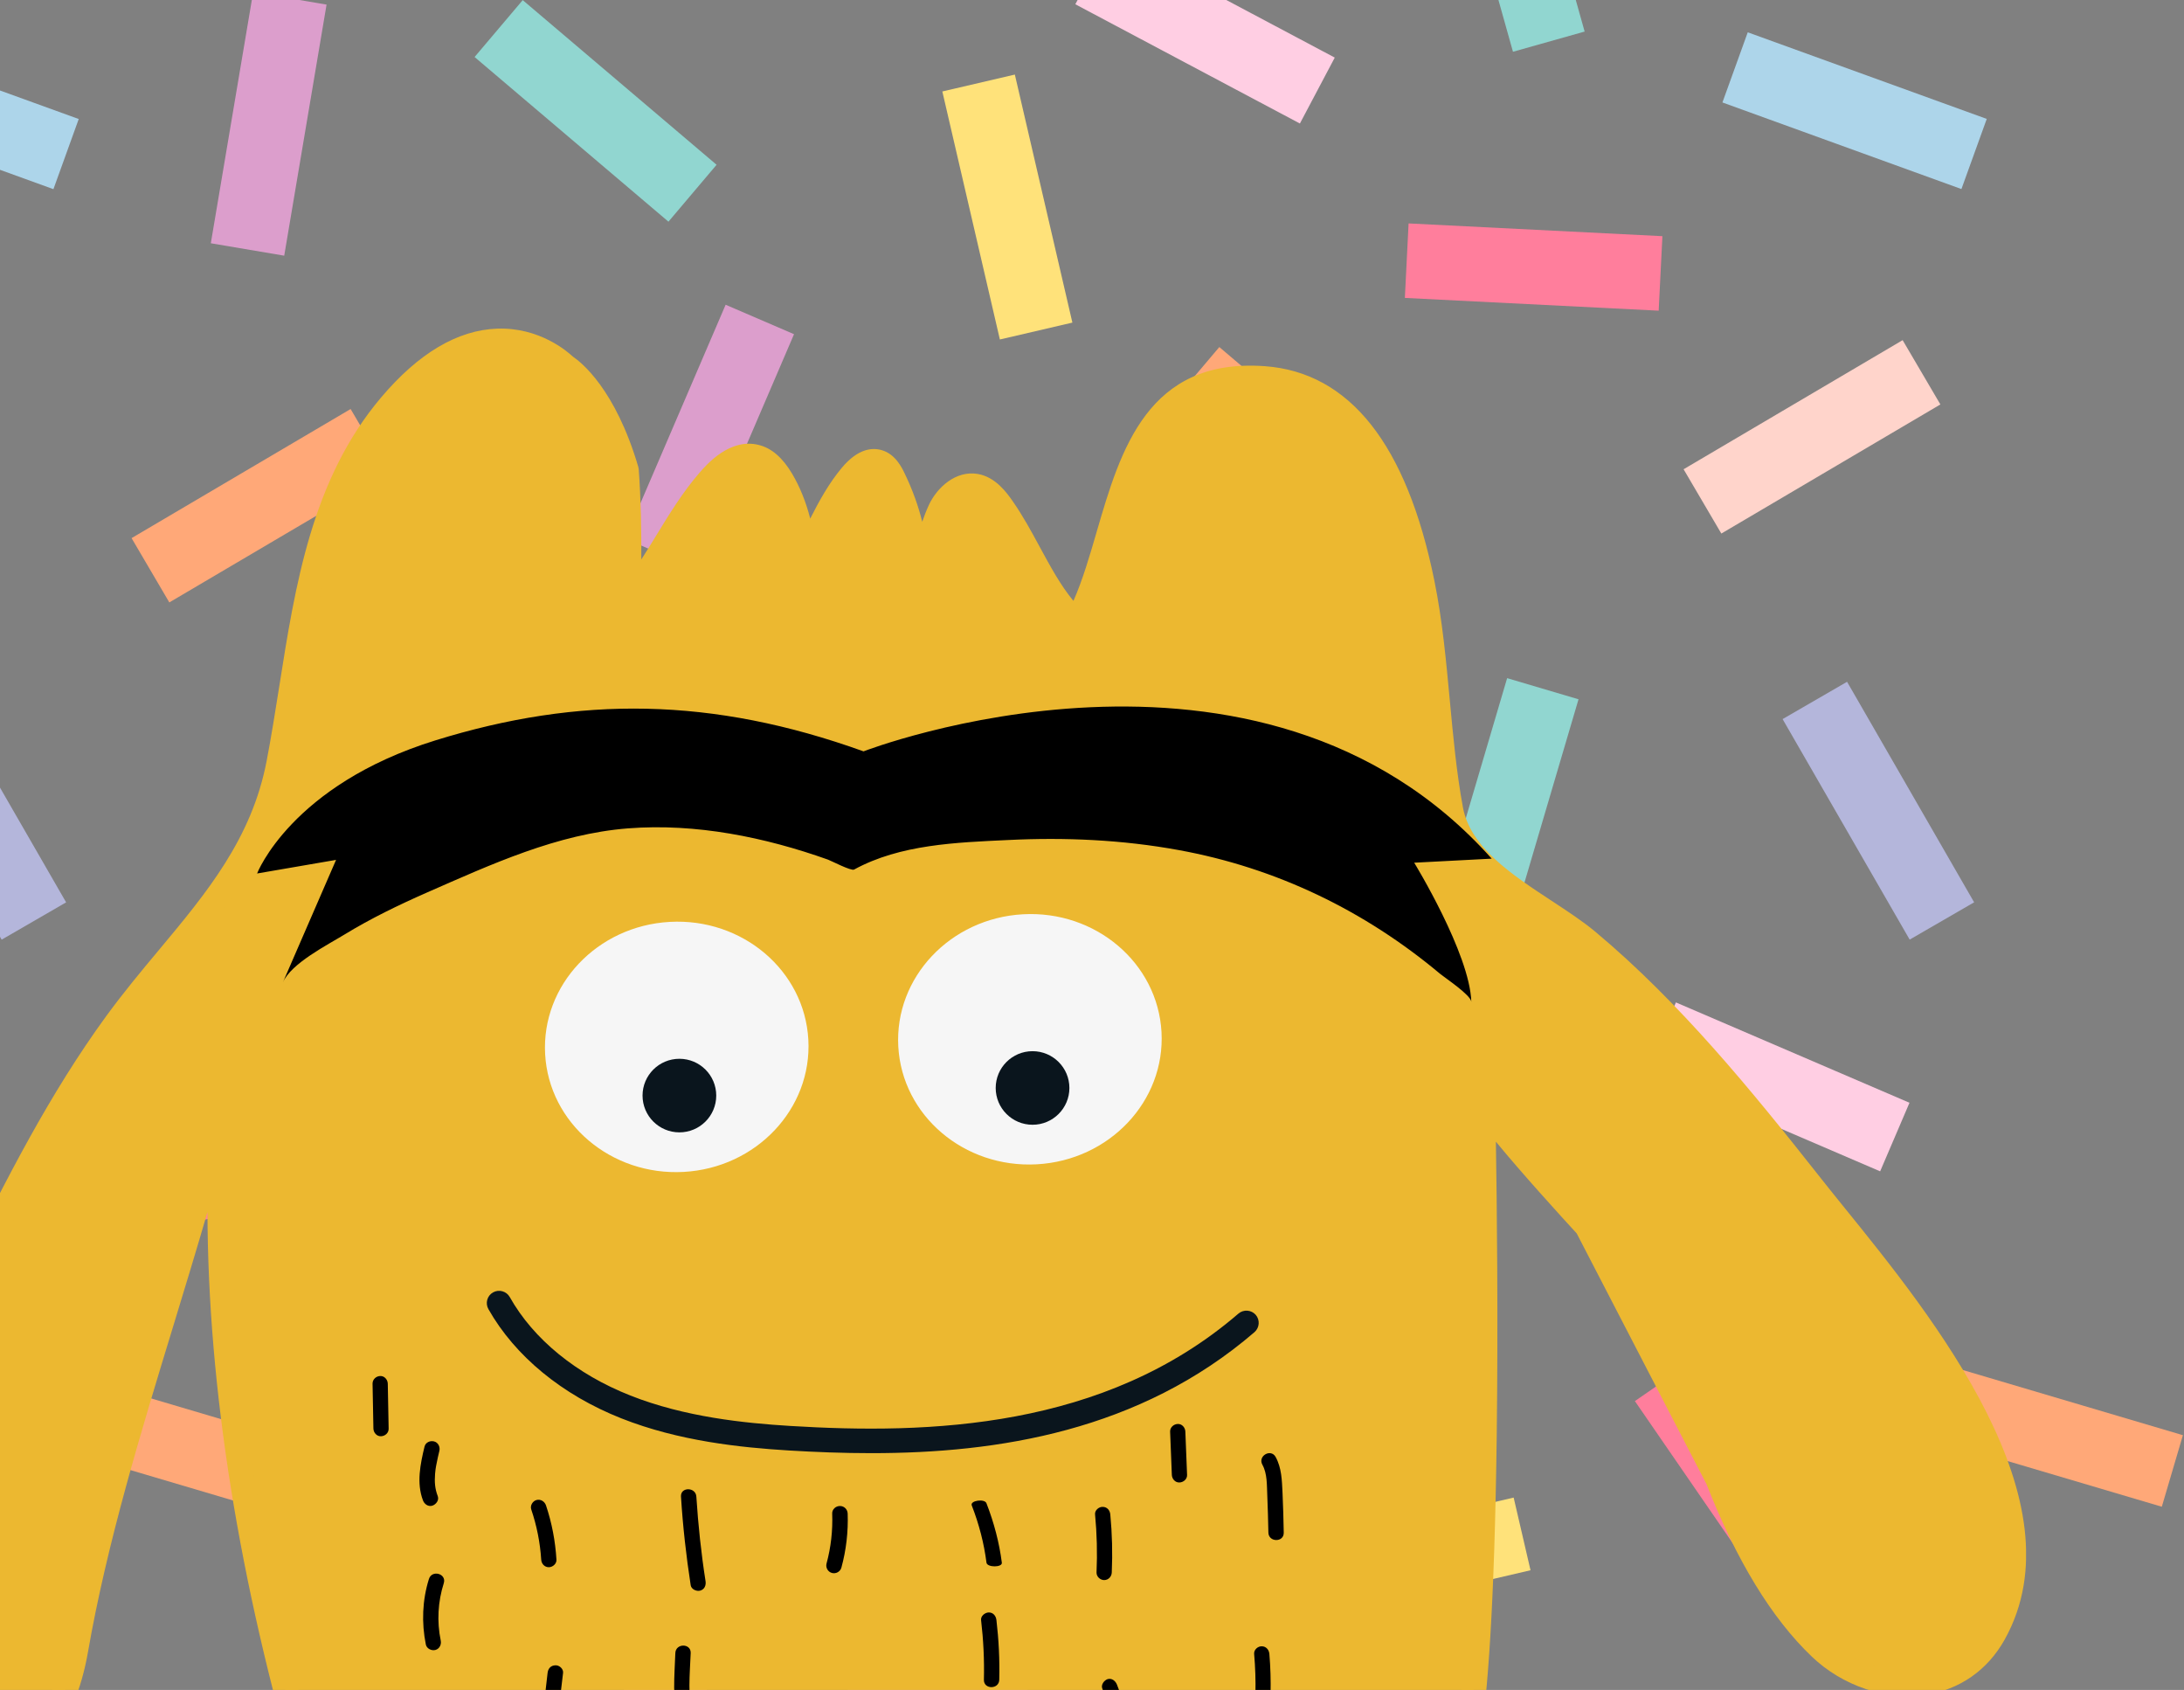 <svg width="318" height="246" viewBox="0 0 318 246" fill="none" xmlns="http://www.w3.org/2000/svg">
<rect x="0" y="0" width="318" height="246" fill="#808080" stroke="none"/>
<path d="M282.353 198.409L279.281 208.822L314.769 219.327L317.841 208.914L282.353 198.409Z" fill="#FFA878"/>
<path d="M76.111 0.018L69.102 8.3L97.329 32.268L104.338 23.985L76.111 0.018Z" fill="#91D6D0"/>
<path d="M51.052 59.539L19.158 78.332L24.654 87.691L56.548 68.898L51.052 59.539Z" fill="#FFA878"/>
<path d="M137.185 170.468L127.011 174.213L139.774 209.005L149.948 205.26L137.185 170.468Z" fill="#ADD5EA"/>
<path d="M36.861 -1.139L30.696 35.41L41.384 37.219L47.549 0.67L36.861 -1.139Z" fill="#DC9ECC"/>
<path d="M177.538 50.52L170.529 58.803L198.756 82.77L205.765 74.488L177.538 50.52Z" fill="#FFA878"/>
<path d="M219.445 98.715L208.958 134.262L219.353 137.34L229.84 101.792L219.445 98.715Z" fill="#91D6D0"/>
<path d="M277.032 49.514L245.138 68.307L250.634 77.666L282.528 58.873L277.032 49.514Z" fill="#FFD4CB"/>
<path d="M161.974 87.25L127.489 100.694L131.421 110.813L165.906 97.369L161.974 87.25Z" fill="#FFCEE3"/>
<path d="M205.097 32.523L204.554 43.367L241.511 45.224L242.054 34.38L205.097 32.523Z" fill="#FF7E9C"/>
<path d="M147.766 10.855L137.208 13.314L145.586 49.417L156.144 46.959L147.766 10.855Z" fill="#FFE27A"/>
<path d="M161.65 -8.975L156.573 0.62L189.271 17.979L194.347 8.384L161.65 -8.975Z" fill="#FFCEE3"/>
<path d="M105.655 44.359L91.038 78.412L100.997 82.701L115.614 48.648L105.655 44.359Z" fill="#DC9ECC"/>
<path d="M156.126 127.778L150.706 137.181L182.752 155.715L188.172 146.312L156.126 127.778Z" fill="#B4B6DB"/>
<path d="M77.48 150.991L69.815 158.669L95.981 184.879L103.646 177.201L77.48 150.991Z" fill="#91D6D0"/>
<path d="M69.434 194.303L56.849 229.162L67.043 232.855L79.628 197.996L69.434 194.303Z" fill="#FFCEE3"/>
<path d="M254.48 4.703L250.793 14.914L285.593 27.52L289.279 17.309L254.48 4.703Z" fill="#ADD5EA"/>
<path d="M244.019 145.916L239.747 155.896L273.758 170.504L278.03 160.524L244.019 145.916Z" fill="#FFCEE3"/>
<path d="M268.941 99.245L259.554 104.674L278.056 136.774L287.443 131.345L268.941 99.245Z" fill="#B4B6DB"/>
<path d="M31.66 139.054L21.102 141.512L29.48 177.616L40.038 175.157L31.66 139.054Z" fill="#FF7E9C"/>
<path d="M102.615 221.305L86.659 254.747L96.439 259.429L112.395 225.987L102.615 221.305Z" fill="#FFAFAF"/>
<path d="M153.146 232.368L119.479 247.754L123.979 257.633L157.646 242.247L153.146 232.368Z" fill="#DC9ECC"/>
<path d="M4.537 198.392L1.465 208.806L36.953 219.31L40.025 208.897L4.537 198.392Z" fill="#FFA878"/>
<path d="M86.134 119.628L84.094 130.292L120.436 137.268L122.476 126.604L86.134 119.628Z" fill="#FFA878"/>
<path d="M57.404 90.345L53.415 127.198L64.192 128.368L68.181 91.516L57.404 90.345Z" fill="#FFD4CB"/>
<path d="M220.395 217.997L184.353 226.393L186.808 236.969L222.85 228.573L220.395 217.997Z" fill="#FFE27A"/>
<path d="M206.205 158.209L184.194 188.007L192.909 194.466L214.919 164.667L206.205 158.209Z" fill="#FFAFAF"/>
<path d="M246.969 197.786L238.046 203.95L259.053 234.464L267.977 228.3L246.969 197.786Z" fill="#FF7E9C"/>
<path d="M-23.335 4.719L-27.021 14.93L7.778 27.536L11.464 17.325L-23.335 4.719Z" fill="#ADD5EA"/>
<path d="M-8.875 99.251L-18.262 104.681L0.24 136.781L9.628 131.352L-8.875 99.251Z" fill="#B4B6DB"/>
<path d="M220.713 -31.09L210.277 -28.151L220.295 7.534L230.73 4.595L220.713 -31.09Z" fill="#91D6D0"/>
<g clip-path="url(#clip0_39_2464)">
<path d="M40.527 111.049C43.961 93.18 44.641 73.331 56.785 58.979C71.218 41.914 82.254 53.285 82.254 53.285C82.254 53.285 87.601 56.301 91.161 68.404C91.608 74.58 91.554 80.774 91.447 86.969C95.507 82.292 98.619 75.151 103.108 69.975C104.879 67.922 107.329 65.798 109.958 66.458C111.657 66.887 112.856 68.368 113.75 69.868C115.717 73.206 116.665 77.186 117.094 81.007C119.115 77.276 120.94 72.724 123.873 69.207C124.874 67.993 126.341 66.744 127.861 67.208C128.934 67.529 129.56 68.6 130.043 69.6C131.868 73.384 133.12 77.526 133.263 81.631C135.32 79.489 135.534 76.99 136.84 74.205C137.788 72.171 139.827 70.314 142.044 70.707C143.761 71.01 144.96 72.528 145.961 73.956C149.681 79.257 152.042 86.237 156.746 90.539C163.936 77.258 162.326 53.499 184.003 55.052C198.956 56.141 204.554 72.385 207.076 84.826C209.293 95.751 209.24 106.979 211.243 117.832C212.924 126.882 224.728 131.613 231.167 136.986C243.222 147.071 253.649 159.817 263.325 172.08C275.183 187.11 302.118 216.653 290.314 237.788C284.895 247.498 272.321 246.766 265.024 239.787C258.281 233.343 253.47 223.864 250.108 215.26L231.042 178.452C231.042 178.452 216.787 162.976 215.893 160.495C215.893 160.495 218.039 256.156 211.261 260.422C204.482 264.688 195.754 266.652 195.754 266.652C195.754 266.652 164.401 268.437 155.494 266.652C155.494 266.652 154.457 296.694 163.793 297.944C173.129 299.193 196.827 288.162 199.134 288.697C201.442 289.233 216.054 288.697 207.147 309.493C207.147 309.493 189.512 328.968 158.249 328.433C158.249 328.433 136.339 335.109 132.869 323.631C129.399 312.153 126.717 276.684 127.522 275.613C127.522 275.613 124.982 276.416 123.909 275.22C123.909 275.22 118.167 323.095 115.485 324.97C115.485 324.97 116.683 335.234 97.438 334.966C78.194 334.698 33.963 324.97 34.768 295.891C34.768 295.891 36.503 283.628 57.751 290.286C57.751 290.286 84.203 303.62 85.813 300.818C85.813 300.818 88.21 302.282 88.621 290.947C88.621 290.947 89.426 269.615 90.231 267.741C90.231 267.741 48.54 276.684 45.338 259.744C36.056 228.291 30.136 193.893 32.461 161.102C26.004 187.039 15.595 213.797 10.998 240.126C7.493 260.137 -9.015 265.795 -17.869 245.463C-25.702 227.452 -12.109 201.872 -4.311 186.075C2.002 173.258 8.459 160.406 16.901 148.838C26.112 136.254 37.469 127.043 40.527 111.049Z" fill="#ECB830"/>
<path d="M98.189 336.787C97.939 336.787 97.689 336.787 97.438 336.787C82.45 336.572 55.175 331.092 41.457 316.812C35.644 310.761 32.8 303.71 33.015 295.891C33.015 295.82 33.015 295.748 33.033 295.695C33.051 295.516 33.677 291.428 37.898 288.769C42.494 285.877 49.38 285.823 58.323 288.626C58.412 288.662 58.502 288.697 58.591 288.733C69.197 294.088 81.985 299.604 84.722 299.479C84.918 299.318 85.151 299.193 85.401 299.14C85.491 299.122 85.58 299.104 85.67 299.086C85.992 298.462 86.671 296.498 86.868 290.929C87.065 285.823 87.512 275.292 88.102 270.026C80.662 271.364 58.985 274.488 48.897 267.794C46 265.866 44.211 263.278 43.621 260.119C34.786 230.165 30.279 202.069 30.207 176.435C28.615 181.915 26.952 187.378 25.307 192.769C20.513 208.459 15.559 224.685 12.805 240.501C10.891 251.461 4.935 259.101 -2.344 259.976C-9.105 260.779 -15.329 255.763 -19.46 246.249C-27.223 228.398 -15.132 204.014 -7.12 187.878L-5.868 185.361C0.947 171.509 7.278 159.138 15.505 147.857C17.974 144.483 20.567 141.359 23.107 138.324C30.082 129.97 36.664 122.08 38.828 110.745C39.508 107.229 40.08 103.534 40.652 99.981C42.995 85.112 45.428 69.743 55.479 57.872C60.934 51.41 66.64 48.036 72.399 47.84C78.498 47.626 82.558 51.107 83.434 51.928C84.579 52.696 89.587 56.587 92.931 67.94C92.967 68.065 92.985 68.19 93.003 68.315C93.325 72.742 93.396 77.169 93.378 81.435C94.094 80.328 94.809 79.168 95.525 77.99C97.438 74.848 99.424 71.617 101.82 68.85C102.911 67.583 106.274 63.727 110.459 64.763C112.355 65.227 113.946 66.619 115.359 68.993C116.468 70.885 117.345 73.027 117.971 75.491C119.276 72.92 120.689 70.35 122.567 68.1C124.964 65.227 127.092 65.12 128.451 65.548C130.383 66.137 131.313 68.065 131.707 68.886C132.851 71.242 133.71 73.634 134.282 75.955C134.55 75.169 134.854 74.366 135.248 73.509C136.446 70.939 139.183 68.44 142.384 68.993C144.995 69.457 146.605 71.742 147.464 72.974C148.912 75.044 150.164 77.347 151.363 79.561C152.936 82.452 154.421 85.219 156.299 87.468C157.64 84.416 158.66 80.935 159.715 77.293C163.167 65.477 167.102 52.089 184.146 53.302C196.523 54.195 204.822 64.691 208.846 84.505C210.027 90.307 210.563 96.233 211.1 101.963C211.583 107.104 212.065 112.441 213.013 117.546C214.086 123.348 220.114 127.311 225.927 131.131C228.27 132.666 230.469 134.112 232.33 135.665C244.581 145.911 255.062 158.763 264.738 171.027C265.847 172.437 267.099 173.99 268.44 175.65C281.425 191.68 303.156 218.527 291.87 238.698C289.402 243.107 285.342 245.945 280.423 246.695C274.664 247.57 268.279 245.428 263.79 241.126C257.959 235.556 252.808 227.113 248.48 216.046L229.575 179.541C227.179 176.935 221.563 170.759 217.807 166.189C217.95 174.74 218.146 191.787 217.932 208.941C217.288 258.816 213.89 260.958 212.244 261.993C205.287 266.384 196.541 268.366 196.183 268.455C196.094 268.473 195.987 268.491 195.897 268.491C194.699 268.562 168.157 270.044 157.283 268.776C157.14 280.397 159.053 295.57 164.079 296.23C169.659 296.98 181.75 292.642 189.727 289.786C196.648 287.305 198.383 286.752 199.599 287.019C199.778 287.055 200.046 287.091 200.404 287.126C202.64 287.394 207.898 288.055 210.456 292.482C212.745 296.462 212.226 302.442 208.882 310.261C208.81 310.439 208.703 310.618 208.56 310.761C207.827 311.564 190.496 330.289 159.608 330.289C159.268 330.289 158.928 330.289 158.57 330.289C156.478 330.896 143.761 334.288 136.285 330.289C133.745 328.932 132.046 326.88 131.224 324.22C128.97 316.758 125.465 287.573 125.697 277.737C125.626 277.737 125.554 277.737 125.482 277.737C122.156 305.048 119.437 321.042 117.362 325.398C117.362 326.523 117.076 329.147 114.841 331.61C111.639 335.019 106.059 336.787 98.189 336.787ZM36.574 296.105C36.413 302.888 38.935 309.029 44.032 314.331C56.91 327.719 83.649 333.02 97.492 333.217C106.435 333.324 110.316 331.128 112.068 329.254C113.893 327.29 113.732 325.255 113.732 325.184C113.678 324.63 113.893 324.077 114.286 323.702C116.039 320.775 119.938 293.57 122.156 275.042C122.245 274.345 122.728 273.756 123.39 273.56C124.069 273.346 124.803 273.56 125.268 274.078C125.482 274.203 126.359 274.149 127.003 273.953C127.736 273.721 128.559 274.006 128.988 274.631C129.328 275.113 129.399 275.72 129.203 276.273C128.791 279.504 131.242 312.117 134.586 323.149C135.123 324.916 136.196 326.201 137.895 327.112C144.584 330.682 157.605 326.808 157.73 326.755C157.909 326.701 158.087 326.665 158.284 326.683C186.597 327.147 203.659 310.582 205.645 308.529C208.381 302.05 208.953 297.105 207.29 294.231C205.627 291.339 201.907 290.875 199.903 290.643C199.492 290.589 199.152 290.554 198.884 290.5C197.918 290.589 194.198 291.928 190.889 293.106C182.09 296.266 170.035 300.604 163.56 299.747C153.151 298.354 153.527 271.918 153.706 266.616C153.723 266.099 153.974 265.599 154.385 265.277C154.797 264.956 155.333 264.831 155.852 264.92C164.115 266.563 193.125 265.028 195.504 264.903C196.612 264.635 204.339 262.707 210.313 258.94C213.961 255.388 215.124 206.121 214.104 160.566C214.086 159.692 214.712 158.924 215.571 158.763C216.429 158.603 217.288 159.085 217.574 159.924C218.182 161.405 225.569 169.92 232.347 177.274C232.455 177.399 232.544 177.524 232.616 177.667L251.681 214.475C251.717 214.528 251.735 214.582 251.753 214.653C255.902 225.274 260.785 233.325 266.24 238.555C269.96 242.107 275.183 243.875 279.869 243.178C282.552 242.768 286.272 241.376 288.722 236.984C298.827 218.902 278.044 193.251 265.632 177.917C264.273 176.239 263.021 174.686 261.894 173.258C252.325 161.137 241.988 148.446 229.987 138.414C228.287 137.004 226.177 135.593 223.923 134.13C217.771 130.095 210.813 125.508 209.454 118.225C208.488 112.959 207.97 107.55 207.487 102.338C206.968 96.697 206.414 90.86 205.287 85.255C201.603 66.887 194.591 57.622 183.86 56.855C169.659 55.819 166.494 66.726 163.113 78.275C161.79 82.827 160.413 87.54 158.32 91.395C158.052 91.877 157.587 92.217 157.05 92.306C156.514 92.395 155.959 92.234 155.548 91.86C152.364 88.968 150.236 85.041 148.179 81.239C146.963 79.007 145.818 76.883 144.495 74.991C143.708 73.866 142.778 72.652 141.722 72.474C140.47 72.26 139.093 73.599 138.467 74.973C138.074 75.812 137.77 76.669 137.484 77.49C136.858 79.293 136.196 81.167 134.568 82.881C134.067 83.398 133.316 83.577 132.637 83.309C131.957 83.059 131.51 82.417 131.492 81.703C131.367 78.168 130.329 74.259 128.451 70.385C128.29 70.064 127.808 69.047 127.36 68.922C127.003 68.814 126.234 69.207 125.286 70.35C123.265 72.777 121.78 75.776 120.331 78.686C119.795 79.775 119.258 80.846 118.722 81.845C118.346 82.524 117.577 82.899 116.808 82.756C116.039 82.613 115.467 81.988 115.377 81.203C114.876 76.883 113.857 73.474 112.265 70.778C111.371 69.261 110.495 68.422 109.582 68.19C108.205 67.851 106.506 68.85 104.521 71.135C102.321 73.67 100.407 76.794 98.565 79.793C96.705 82.845 94.934 85.719 92.86 88.129C92.359 88.7 91.572 88.896 90.874 88.629C90.177 88.361 89.712 87.683 89.73 86.933C89.837 81.114 89.891 74.919 89.461 68.725C86.206 57.801 81.467 54.855 81.413 54.838C81.288 54.766 81.145 54.641 81.037 54.534C81.002 54.498 77.603 51.16 72.47 51.375C67.766 51.553 62.973 54.498 58.216 60.139C48.808 71.26 46.465 86.129 44.194 100.499C43.621 104.087 43.031 107.8 42.351 111.388C40.008 123.633 33.14 131.863 25.861 140.591C23.375 143.573 20.799 146.661 18.403 149.945C10.336 160.995 4.095 173.222 -2.648 186.931L-3.9 189.466C-11.609 205.014 -23.27 228.505 -16.17 244.821C-12.7 252.8 -7.781 257.03 -2.756 256.424C2.914 255.745 7.654 249.266 9.281 239.876C12.089 223.846 17.061 207.513 21.89 191.715C25.003 181.505 28.24 170.937 30.779 160.709C30.994 159.817 31.87 159.227 32.8 159.37C33.713 159.513 34.374 160.334 34.303 161.262C32.228 190.448 36.539 223.418 47.109 259.262C47.574 261.654 48.79 263.403 50.901 264.795C61.703 271.954 89.64 266.081 89.926 266.009C90.588 265.866 91.25 266.099 91.679 266.616C92.108 267.134 92.198 267.848 91.947 268.455C91.518 269.794 90.856 280.986 90.481 291.018C90.177 299.747 88.656 301.657 87.369 302.353C87.083 302.514 86.796 302.603 86.528 302.639C84.65 303.549 78.873 302.871 57.16 291.946C49.488 289.554 43.532 289.483 39.937 291.696C37.272 293.321 36.664 295.623 36.574 296.105ZM128.952 276.702C128.952 276.72 128.952 276.72 128.952 276.702C128.952 276.72 128.952 276.72 128.952 276.702Z" fill="#ECB830"/>
<path d="M48.933 125.169L37.433 127.15C37.433 127.15 42.387 114.298 63.366 107.782C84.346 101.267 103.751 101.463 125.733 109.371C125.733 109.371 183.341 87.04 217.198 124.99L205.913 125.579C205.913 125.579 214.033 138.824 214.229 145.84C214.194 144.858 210.366 142.323 209.704 141.77C198.687 132.541 185.827 126.329 171.626 123.741C163.435 122.241 155.082 121.866 146.784 122.277C139.272 122.634 131.08 122.902 124.355 126.579C123.926 126.811 121.011 125.294 120.564 125.133C111.389 121.866 101.337 119.814 91.446 120.581C81.126 121.384 71.504 125.829 62.132 129.935C58.036 131.738 53.977 133.701 50.149 136.04C47.699 137.539 42.405 140.217 41.188 143.001C41.206 142.948 48.933 125.169 48.933 125.169Z" fill="black"/>
<path d="M61.811 210.583C61.203 213.118 60.63 215.867 61.578 218.384C61.775 218.938 62.347 219.366 62.955 219.17C63.492 218.991 63.957 218.384 63.742 217.795C63.313 216.67 63.26 215.724 63.349 214.528C63.367 214.261 63.403 214.011 63.42 213.868C63.474 213.565 63.51 213.261 63.581 212.975C63.689 212.386 63.832 211.797 63.975 211.19C64.118 210.619 63.796 209.959 63.188 209.816C62.598 209.673 61.954 209.977 61.811 210.583Z" fill="black"/>
<path d="M62.454 229.844C61.488 232.932 61.363 236.217 62.007 239.394C62.132 239.983 62.83 240.322 63.384 240.18C63.992 240.019 64.296 239.394 64.171 238.805C63.599 236.02 63.76 233.147 64.618 230.451C65.048 229.059 62.883 228.47 62.454 229.844Z" fill="black"/>
<path d="M77.353 219.723C78.158 222.097 78.641 224.543 78.802 227.024C78.838 227.631 79.285 228.13 79.911 228.13C80.483 228.13 81.073 227.613 81.02 227.024C80.859 224.346 80.358 221.686 79.499 219.134C79.303 218.563 78.73 218.188 78.122 218.348C77.568 218.491 77.156 219.152 77.353 219.723Z" fill="black"/>
<path d="M54.245 201.408C54.281 203.586 54.334 205.782 54.37 207.959C54.388 208.548 54.871 209.102 55.479 209.066C56.069 209.048 56.606 208.584 56.588 207.959C56.552 205.782 56.499 203.586 56.463 201.408C56.445 200.819 55.962 200.266 55.354 200.301C54.764 200.319 54.245 200.783 54.245 201.408Z" fill="black"/>
<path d="M99.155 217.849C99.423 222.168 99.906 226.47 100.568 230.754C100.657 231.344 101.409 231.683 101.945 231.54C102.589 231.361 102.821 230.772 102.732 230.165C102.088 226.078 101.659 221.972 101.391 217.849C101.301 216.438 99.066 216.42 99.155 217.849Z" fill="black"/>
<path d="M79.732 243.518C79.571 244.964 79.392 246.427 79.231 247.873C79.088 249.158 78.873 250.533 79.875 251.55C80.304 251.979 81.037 251.979 81.449 251.55C81.878 251.122 81.878 250.408 81.449 249.98C81.359 249.89 81.359 249.89 81.431 249.98C81.395 249.926 81.359 249.872 81.342 249.819C81.449 250.033 81.342 249.748 81.324 249.712C81.306 249.587 81.306 249.587 81.324 249.712C81.324 249.658 81.324 249.605 81.324 249.551C81.324 249.426 81.324 249.301 81.324 249.176C81.359 248.605 81.449 248.016 81.52 247.445C81.681 246.142 81.825 244.821 81.985 243.518C82.057 242.929 81.431 242.375 80.877 242.411C80.179 242.429 79.803 242.893 79.732 243.518Z" fill="black"/>
<path d="M98.332 240.626C98.207 243.946 97.868 247.373 98.744 250.622C99.12 252.014 101.266 251.425 100.908 250.033C100.085 246.998 100.443 243.75 100.568 240.626C100.622 239.18 98.386 239.18 98.332 240.626Z" fill="black"/>
<path d="M121.172 220.33C121.261 222.811 120.993 225.203 120.349 227.595C120.188 228.184 120.546 228.809 121.136 228.969C121.726 229.13 122.352 228.773 122.513 228.184C123.211 225.631 123.515 222.972 123.425 220.33C123.408 219.723 122.925 219.223 122.317 219.223C121.691 219.205 121.136 219.723 121.172 220.33Z" fill="black"/>
<path d="M141.49 219.134C142.563 221.883 143.278 224.668 143.636 227.47C143.725 228.184 145.961 228.184 145.872 227.47C145.496 224.56 144.745 221.686 143.636 218.83C143.386 218.116 141.221 218.42 141.49 219.134Z" fill="black"/>
<path d="M142.849 235.824C143.189 238.716 143.332 241.608 143.261 244.517C143.225 245.945 145.46 245.945 145.496 244.517C145.568 241.608 145.425 238.716 145.085 235.824C145.013 235.217 144.62 234.717 143.976 234.717C143.422 234.717 142.778 235.235 142.849 235.824Z" fill="black"/>
<path d="M160.502 245.803C160.896 246.784 161.2 247.802 161.396 248.837C161.45 249.087 161.486 249.337 161.522 249.587C161.539 249.658 161.539 249.658 161.522 249.587C161.539 249.658 161.539 249.748 161.557 249.819C161.575 249.944 161.575 250.051 161.593 250.176C161.647 250.729 161.665 251.265 161.647 251.818C161.647 252.407 162.165 252.961 162.756 252.925C163.364 252.889 163.865 252.443 163.865 251.818C163.9 249.569 163.489 247.302 162.63 245.213C162.416 244.678 161.879 244.232 161.253 244.428C160.77 244.607 160.27 245.231 160.502 245.803Z" fill="black"/>
<path d="M159.447 220.455C159.715 223.257 159.786 226.078 159.661 228.898C159.643 229.505 160.198 230.005 160.77 230.005C161.396 230.005 161.861 229.487 161.879 228.898C162.004 226.078 161.933 223.257 161.664 220.455C161.611 219.848 161.199 219.348 160.555 219.348C160.001 219.33 159.375 219.848 159.447 220.455Z" fill="black"/>
<path d="M170.374 208.388C170.464 210.494 170.535 212.583 170.625 214.689C170.643 215.278 171.126 215.831 171.734 215.796C172.324 215.778 172.878 215.296 172.843 214.689C172.753 212.583 172.682 210.494 172.592 208.388C172.574 207.799 172.091 207.245 171.483 207.281C170.911 207.299 170.357 207.763 170.374 208.388Z" fill="black"/>
<path d="M183.807 213.207C184.54 214.528 184.451 216.206 184.522 217.67C184.594 219.473 184.647 221.294 184.683 223.097C184.719 224.525 186.955 224.542 186.919 223.097C186.883 221.151 186.829 219.205 186.74 217.259C186.65 215.492 186.615 213.672 185.738 212.083C185.041 210.815 183.109 211.94 183.807 213.207Z" fill="black"/>
<path d="M182.608 240.751C182.948 244.624 182.859 248.498 182.34 252.354C182.268 252.961 182.912 253.46 183.449 253.46C184.111 253.46 184.486 252.943 184.558 252.354C185.059 248.516 185.148 244.624 184.826 240.751C184.772 240.144 184.343 239.644 183.717 239.644C183.145 239.626 182.555 240.144 182.608 240.751Z" fill="black"/>
<path d="M99.548 170.59C110.131 170.004 118.257 161.381 117.698 151.331C117.14 141.28 108.107 133.608 97.525 134.194C86.942 134.78 78.815 143.402 79.374 153.453C79.933 163.503 88.965 171.176 99.548 170.59Z" fill="#F6F6F6"/>
<path d="M98.923 164.833C101.886 164.833 104.288 162.435 104.288 159.477C104.288 156.52 101.886 154.122 98.923 154.122C95.959 154.122 93.557 156.52 93.557 159.477C93.557 162.435 95.959 164.833 98.923 164.833Z" fill="#0A151D"/>
<path d="M150.97 169.482C161.553 168.896 169.679 160.274 169.12 150.223C168.562 140.173 159.529 132.5 148.946 133.086C138.363 133.672 130.237 142.295 130.796 152.345C131.355 162.396 140.387 170.068 150.97 169.482Z" fill="#F6F6F6"/>
<path d="M150.343 163.726C153.306 163.726 155.709 161.328 155.709 158.371C155.709 155.413 153.306 153.016 150.343 153.016C147.38 153.016 144.978 155.413 144.978 158.371C144.978 161.328 147.38 163.726 150.343 163.726Z" fill="#0A151D"/>
<path d="M126.877 211.529C122.71 211.529 118.668 211.369 114.823 211.137C107.901 210.708 98.887 209.798 90.463 206.46C81.842 203.05 74.974 197.392 71.111 190.555C70.628 189.698 70.932 188.609 71.79 188.127C72.649 187.645 73.74 187.949 74.223 188.806C77.675 194.946 83.917 200.034 91.786 203.14C99.727 206.281 108.402 207.156 115.055 207.567C135.176 208.798 160.788 208.049 180.319 191.216C181.07 190.573 182.197 190.662 182.841 191.394C183.484 192.144 183.395 193.268 182.662 193.911C165.921 208.334 145.228 211.529 126.877 211.529Z" fill="#0A151D"/>
</g>
<defs>
<clipPath id="clip0_39_2464">
<rect width="317" height="289" fill="white" transform="translate(-22 47.787)"/>
</clipPath>
</defs>
</svg>
